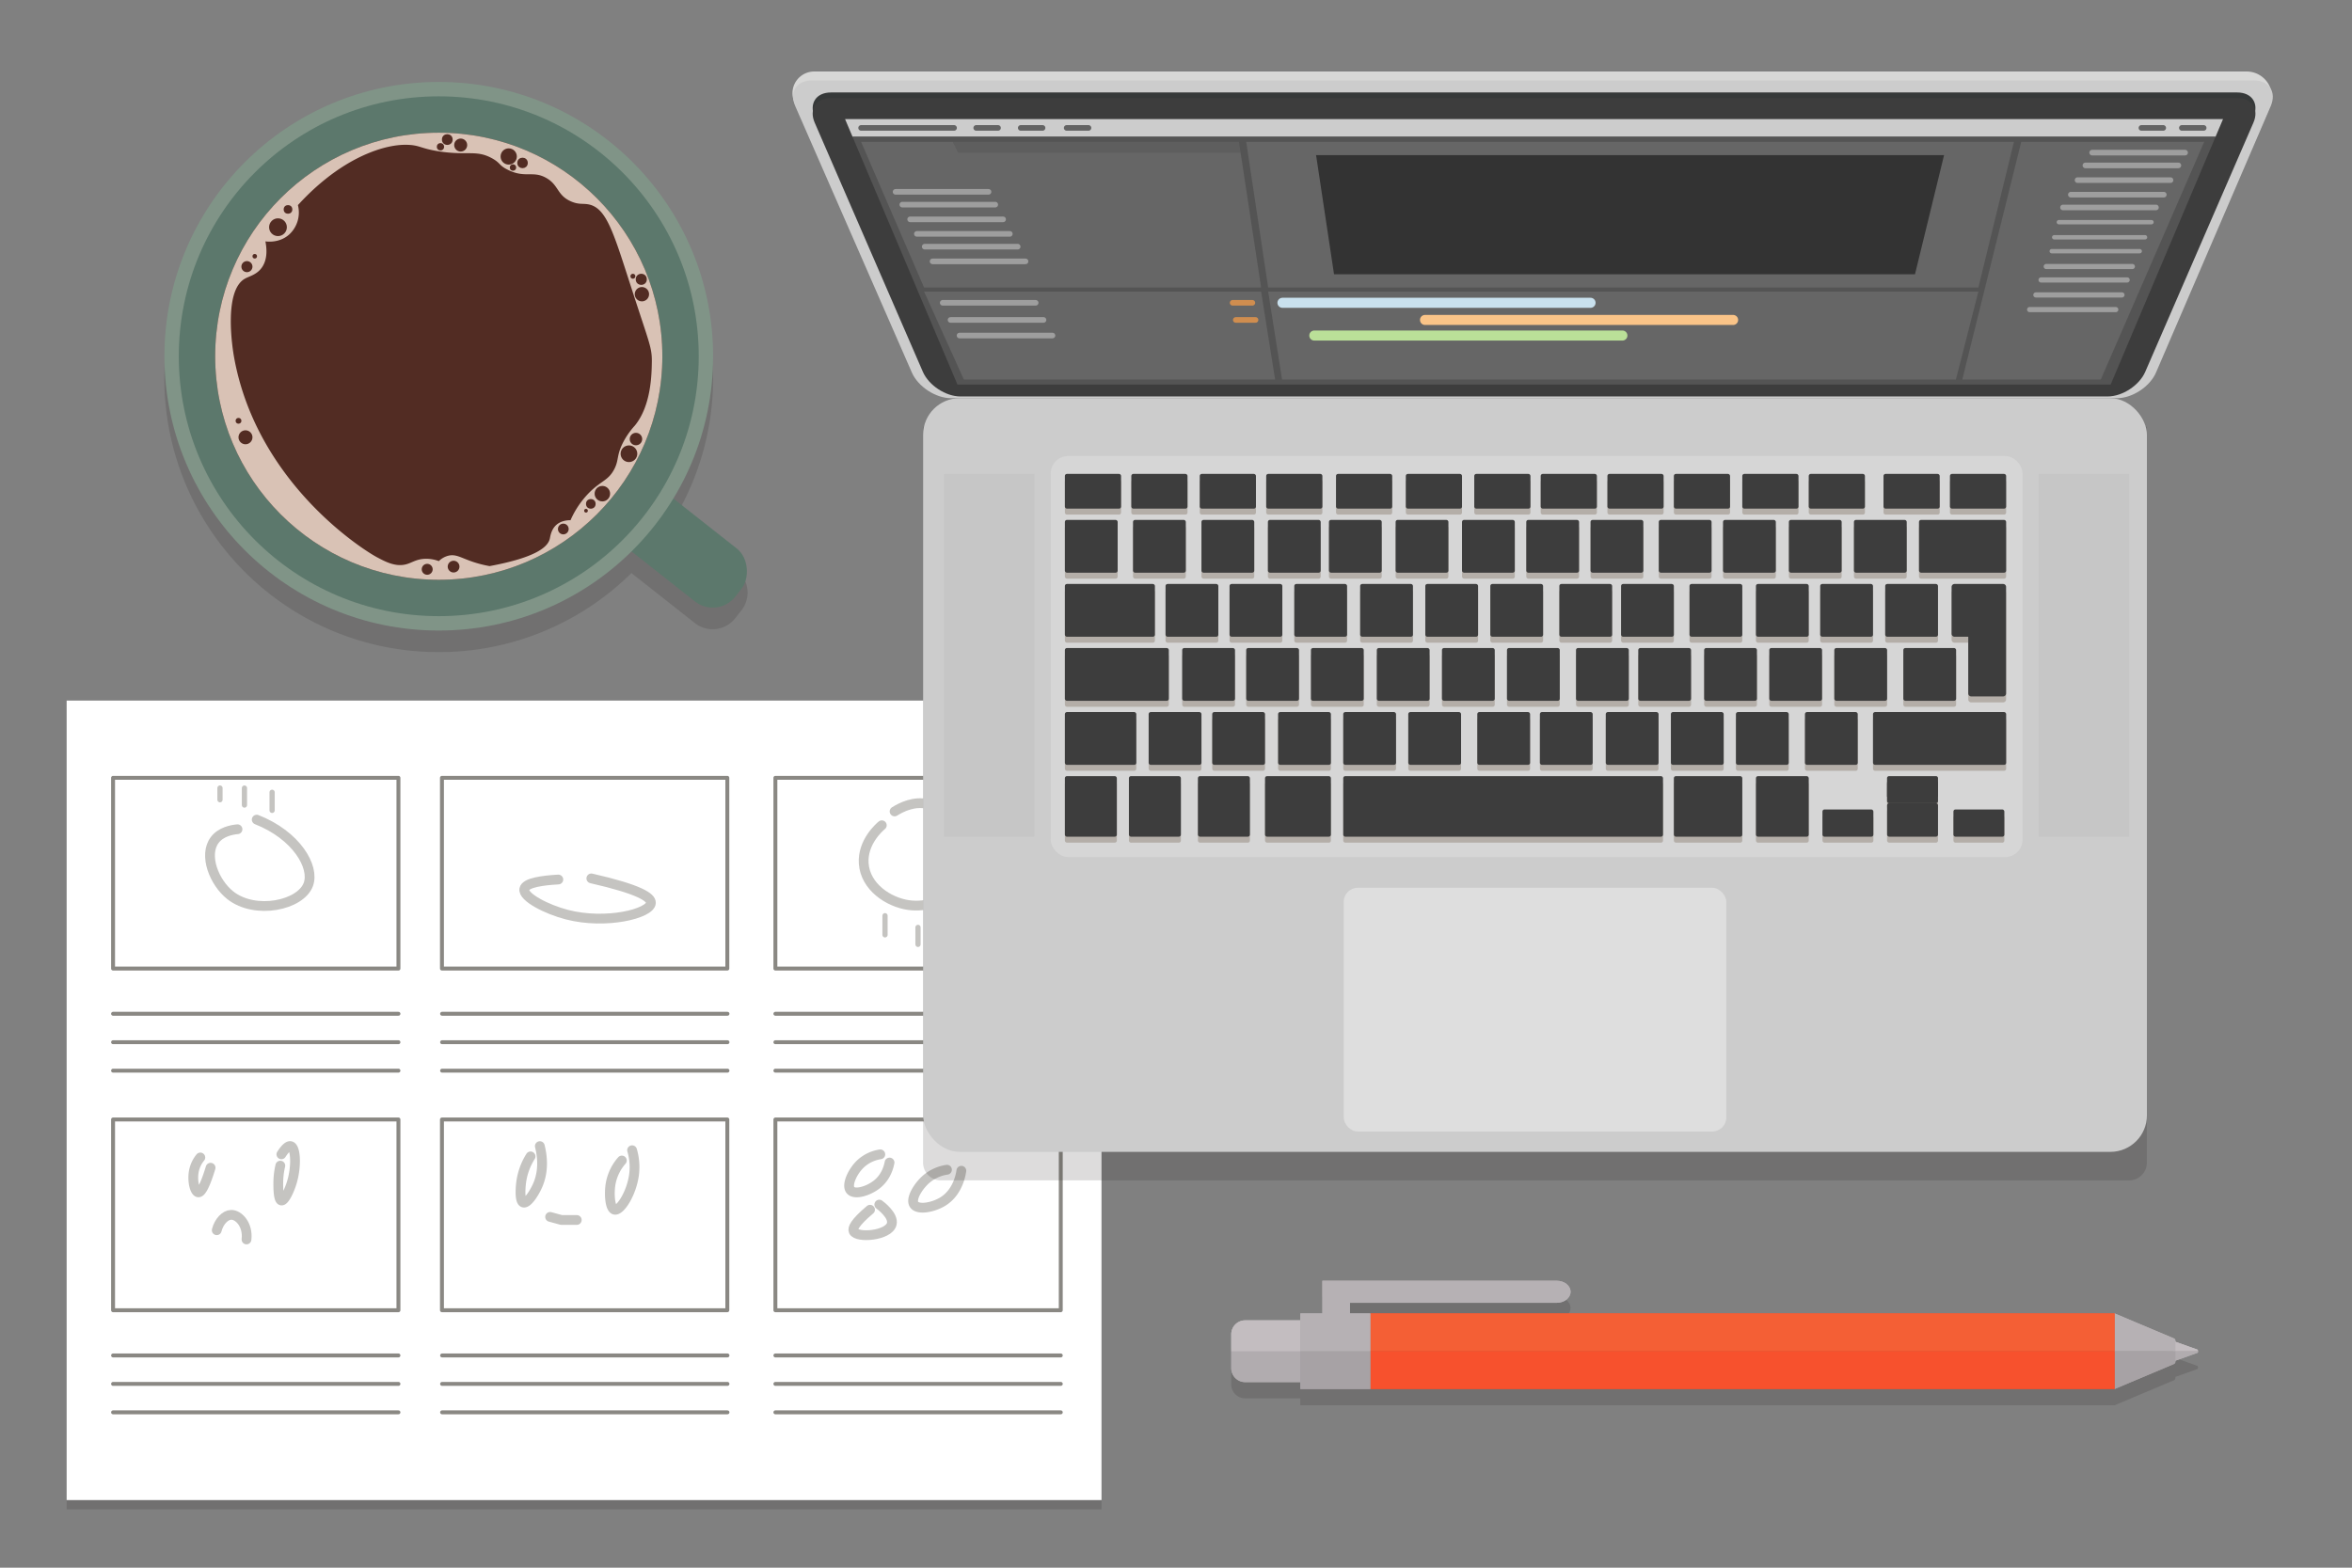 <svg xmlns="http://www.w3.org/2000/svg" viewBox="0 0 1800 1200"><rect x="0" y="0" width="1800" height="1200" fill="#808080" stroke="none"/><defs><style>.cls-1{fill:#1f1719;opacity:0.15;}.cls-2{fill:#fff;}.cls-15,.cls-18,.cls-20,.cls-21,.cls-22,.cls-23,.cls-24,.cls-25,.cls-3,.cls-4,.cls-5{fill:none;stroke-linecap:round;}.cls-3,.cls-4,.cls-5{stroke:#3d3a31;stroke-linejoin:round;}.cls-3{stroke-width:3px;opacity:0.6;}.cls-4{stroke-width:7.48px;}.cls-4,.cls-5{opacity:0.3;}.cls-5{stroke-width:4px;}.cls-6{fill:#d8d8d7;}.cls-7{fill:#ccc;}.cls-8{fill:#d6d6d6;}.cls-9{fill:#b4aea8;}.cls-10{fill:#3d3d3d;}.cls-11{fill:#dedede;}.cls-12{fill:#c6c6c6;}.cls-13{fill:#363939;}.cls-14{fill:#545454;}.cls-15{stroke:#636363;}.cls-15,.cls-18,.cls-20,.cls-21,.cls-22,.cls-23,.cls-24,.cls-25,.cls-30,.cls-31,.cls-32{stroke-miterlimit:10;}.cls-15,.cls-18,.cls-25{stroke-width:4.29px;}.cls-16{fill:#666;}.cls-17{fill:#333;}.cls-18,.cls-20,.cls-21{stroke:#9e9e9e;}.cls-19{fill:#5e5e5e;}.cls-20{stroke-width:3.34px;}.cls-21{stroke-width:3.97px;}.cls-22{stroke:#c9e1ee;}.cls-22,.cls-23,.cls-24{stroke-width:7.71px;}.cls-23{stroke:#fac488;}.cls-24{stroke:#bae098;}.cls-25{stroke:#f89d47;opacity:0.72;}.cls-26{fill:#5c786c;}.cls-27{fill:#809487;}.cls-28,.cls-30,.cls-31,.cls-32{fill:#522c23;}.cls-29{fill:#e9d4c7;opacity:0.89;}.cls-30,.cls-31,.cls-32{stroke:#522c23;}.cls-30{stroke-width:1.51px;}.cls-31{stroke-width:1.29px;}.cls-32{stroke-width:2.13px;}.cls-33{fill:#c3bdc0;}.cls-34{fill:#b1acaf;}.cls-35{fill:#b6b1b4;}.cls-36{fill:#a7a2a5;}.cls-37{fill:#f7512d;}.cls-38{fill:#e64c2a;}.cls-39{fill:#f45f35;}</style></defs><title>portfolio-icons</title><g id="motion-banner"><g id="art-boards"><rect class="cls-1" x="141" y="453.32" width="612" height="792" transform="translate(1296.32 402.32) rotate(90)"/><rect class="cls-2" x="141" y="446.25" width="612" height="792" transform="translate(1289.25 395.25) rotate(90)"/><line class="cls-3" x1="593.41" y1="775.99" x2="811.82" y2="775.99"/><line class="cls-3" x1="593.41" y1="797.77" x2="811.82" y2="797.77"/><line class="cls-3" x1="593.41" y1="819.54" x2="811.82" y2="819.54"/><rect class="cls-3" x="86.53" y="595.38" width="218.4" height="146.01"/><rect class="cls-3" x="338.23" y="595.38" width="218.4" height="146.01"/><rect class="cls-3" x="593.41" y="595.38" width="218.4" height="146.01"/><line class="cls-3" x1="86.53" y1="775.99" x2="304.93" y2="775.99"/><line class="cls-3" x1="86.53" y1="797.77" x2="304.93" y2="797.77"/><line class="cls-3" x1="86.53" y1="819.54" x2="304.93" y2="819.54"/><line class="cls-3" x1="338.33" y1="775.99" x2="556.74" y2="775.99"/><line class="cls-3" x1="338.33" y1="797.77" x2="556.74" y2="797.77"/><line class="cls-3" x1="338.33" y1="819.54" x2="556.74" y2="819.54"/><line class="cls-3" x1="593.41" y1="1037.54" x2="811.82" y2="1037.54"/><line class="cls-3" x1="593.41" y1="1059.31" x2="811.82" y2="1059.31"/><line class="cls-3" x1="593.41" y1="1081.08" x2="811.82" y2="1081.08"/><rect class="cls-3" x="86.53" y="856.92" width="218.4" height="146.01"/><rect class="cls-3" x="338.23" y="856.92" width="218.4" height="146.01"/><rect class="cls-3" x="593.41" y="856.92" width="218.4" height="146.01"/><line class="cls-3" x1="86.53" y1="1037.54" x2="304.93" y2="1037.54"/><line class="cls-3" x1="86.53" y1="1059.31" x2="304.93" y2="1059.31"/><line class="cls-3" x1="86.53" y1="1081.08" x2="304.93" y2="1081.08"/><line class="cls-3" x1="338.33" y1="1037.54" x2="556.74" y2="1037.54"/><line class="cls-3" x1="338.33" y1="1059.31" x2="556.74" y2="1059.31"/><line class="cls-3" x1="338.33" y1="1081.08" x2="556.74" y2="1081.08"/><path class="cls-4" d="M181.76,634.75c-4.44.42-12.72,1.93-17.46,8.27-8.72,11.63-.34,32.57,11.94,42.27,19.14,15.1,53.84,7.7,59.73-8.27,5-13.6-9.25-37.73-39.51-49.63"/><path class="cls-4" d="M427.3,673.24c-11.44.63-25.12,2.32-26.05,7.33-1.15,6.12,17,15.51,32.57,19.54,30,7.78,64-.81,64.33-9,.2-4.27-8.76-10.34-45.6-18.73"/><path class="cls-4" d="M674.86,631.71c-1.68,1.39-15,12.85-13.84,29.31,1.3,18,19.07,29.55,34.2,31.76,13.75,2,30.11-3,38.27-15.47,14.08-21.49-1.67-56.84-23.61-61.89-10.29-2.36-19.94,2.38-25.25,5.7"/><path class="cls-5" d="M168.35,612.16v-8.95"/><path class="cls-5" d="M187.08,616.24v-13"/><path class="cls-5" d="M208.25,620.31V606.46"/><path class="cls-5" d="M677.3,700.93v14.65"/><path class="cls-5" d="M702.55,709.88v13"/><path class="cls-5" d="M721.28,703.37v13"/><path class="cls-4" d="M153.31,886a23.7,23.7,0,0,0-4.71,9.42c-1.87,7.81.41,16.94,3.14,17.27,1.28.15,4.16-1.47,9.42-18.84"/><path class="cls-4" d="M214.53,892.24A59.46,59.46,0,0,0,213,904c0,1.18-.45,14.35,2.35,14.92,2.27.45,6-7.39,7.85-13.35,3.86-12.27,3.24-27.23-.78-28.26-1.29-.32-3.4.65-7.07,6.28"/><path class="cls-4" d="M165.87,941.69c1.76-6.8,6.51-11.66,11-11.78,5.83-.15,13.1,7.67,11.78,18.84"/><path class="cls-4" d="M406.05,885.17A49.23,49.23,0,0,0,399,904c-.78,5.24-1.41,15.54,1.57,16.48s8.27-7,11-13.34c4.64-10.76,3.59-21.74,1.57-29.83"/><path class="cls-4" d="M475.9,888.31a36.81,36.81,0,0,0-8.63,18.06c-1.24,7.59-.45,18.78,3.14,19.62,4.35,1,13.24-13.08,14.91-27.47a45.85,45.85,0,0,0-1.57-18.06"/><path class="cls-4" d="M421,931.48l8.64,2.36h11.77"/><path class="cls-4" d="M673.7,883.6a28.51,28.51,0,0,0-14.91,7.07c-6.44,6-11.21,16.61-7.85,20.41s13.92.55,20.41-4.71c6.94-5.64,8.85-13.48,9.42-16.49"/><path class="cls-4" d="M724.72,895.38a31.6,31.6,0,0,0-15.7,7.06c-6.24,5.37-12.43,15.31-9.42,19.62s14.54,2.26,22-2.35c11.44-7.09,13.7-20.55,14.13-23.55"/><path class="cls-4" d="M665.85,926c-11.76,9.88-13.59,14.33-12.56,16.48,2.62,5.44,27,3.47,29.18-5.64,1.56-6.42-8.45-14-9.55-14.77"/></g><g id="laptop"><path class="cls-6" d="M607.85,78l91.57,208.35A19.38,19.38,0,0,0,717.16,298h913.78a19.39,19.39,0,0,0,17.79-11.69l88.4-204.51a19.37,19.37,0,0,0-17.78-27.07H623.08A16.64,16.64,0,0,0,607.85,78Z"/><g id="keyboard"><path class="cls-1" d="M706.46,326.62H1643a0,0,0,0,1,0,0V889.95a13.57,13.57,0,0,1-13.57,13.57H720a13.57,13.57,0,0,1-13.57-13.57V326.62A0,0,0,0,1,706.46,326.62Z"/><rect class="cls-7" x="706.46" y="304.81" width="936.59" height="576.9" rx="27.96"/><rect class="cls-8" x="804.14" y="349.07" width="743.74" height="307" rx="13.38"/><rect class="cls-9" x="814.96" y="367.32" width="43" height="26.58" rx="1.54"/><rect class="cls-9" x="814.96" y="402.53" width="40.4" height="40.4" rx="1.54"/><rect class="cls-9" x="814.96" y="451.56" width="68.9" height="40.4" rx="1.54"/><rect class="cls-9" x="814.96" y="500.59" width="79.54" height="40.4" rx="1.54"/><rect class="cls-9" x="867.11" y="402.53" width="40.4" height="40.4" rx="1.54"/><rect class="cls-9" x="892" y="451.56" width="40.4" height="40.4" rx="1.54"/><rect class="cls-9" x="940.98" y="451.56" width="40.4" height="40.4" rx="1.54"/><rect class="cls-9" x="990.53" y="451.56" width="40.4" height="40.4" rx="1.54"/><rect class="cls-9" x="1040.94" y="451.56" width="40.4" height="40.4" rx="1.54"/><rect class="cls-9" x="1090.79" y="451.56" width="40.4" height="40.4" rx="1.54"/><rect class="cls-9" x="1140.55" y="451.56" width="40.4" height="40.4" rx="1.54"/><rect class="cls-9" x="1193.38" y="451.56" width="40.4" height="40.4" rx="1.54"/><rect class="cls-9" x="904.75" y="500.59" width="40.4" height="40.4" rx="1.54"/><rect class="cls-9" x="953.73" y="500.59" width="40.4" height="40.4" rx="1.54"/><rect class="cls-9" x="1003.28" y="500.59" width="40.4" height="40.4" rx="1.54"/><rect class="cls-9" x="1053.69" y="500.59" width="40.4" height="40.4" rx="1.54"/><rect class="cls-9" x="1103.54" y="500.59" width="40.4" height="40.4" rx="1.54"/><rect class="cls-9" x="1153.3" y="500.59" width="40.4" height="40.4" rx="1.54"/><rect class="cls-9" x="1206.13" y="500.59" width="40.4" height="40.4" rx="1.54"/><rect class="cls-9" x="1253.78" y="500.59" width="40.4" height="40.4" rx="1.54"/><rect class="cls-9" x="1304.2" y="500.59" width="40.4" height="40.4" rx="1.54"/><rect class="cls-9" x="1354.04" y="500.59" width="40.4" height="40.4" rx="1.54"/><rect class="cls-9" x="1403.81" y="500.59" width="40.4" height="40.4" rx="1.54"/><rect class="cls-9" x="1456.63" y="500.59" width="40.4" height="40.4" rx="1.54"/><rect class="cls-9" x="1178.49" y="549.62" width="40.4" height="40.4" rx="1.54"/><rect class="cls-9" x="1228.91" y="549.62" width="40.4" height="40.4" rx="1.54"/><rect class="cls-9" x="1278.75" y="549.62" width="40.4" height="40.4" rx="1.54"/><rect class="cls-9" x="1328.52" y="549.62" width="40.4" height="40.4" rx="1.54"/><rect class="cls-9" x="1381.34" y="549.62" width="40.4" height="40.4" rx="1.54"/><rect class="cls-9" x="1343.84" y="598.65" width="40.4" height="46.36" rx="1.54"/><rect class="cls-9" x="1444.2" y="602" width="38.96" height="17.4" rx="1.54"/><rect class="cls-9" x="1281.02" y="598.65" width="52.37" height="46.36" rx="1.54"/><rect class="cls-9" x="1027.99" y="598.65" width="244.72" height="46.36" rx="1.54"/><rect class="cls-9" x="1433.42" y="549.62" width="101.9" height="40.4" rx="1.54"/><rect class="cls-9" x="927.73" y="549.62" width="40.4" height="40.4" rx="1.54"/><rect class="cls-9" x="879.08" y="549.62" width="40.4" height="40.4" rx="1.54"/><rect class="cls-9" x="814.96" y="549.62" width="54.65" height="40.4" rx="1.54"/><rect class="cls-9" x="814.96" y="598.65" width="39.77" height="46.36" rx="1.54"/><rect class="cls-9" x="863.97" y="598.65" width="39.77" height="46.36" rx="1.54"/><rect class="cls-9" x="916.78" y="598.65" width="39.77" height="46.36" rx="1.54"/><rect class="cls-9" x="968.13" y="598.65" width="50.42" height="46.36" rx="1.54"/><rect class="cls-9" x="978.15" y="549.62" width="40.4" height="40.4" rx="1.54"/><rect class="cls-9" x="1027.99" y="549.62" width="40.4" height="40.4" rx="1.54"/><rect class="cls-9" x="1077.76" y="549.62" width="40.4" height="40.4" rx="1.54"/><rect class="cls-9" x="1130.58" y="549.62" width="40.4" height="40.4" rx="1.54"/><rect class="cls-9" x="1240.62" y="451.56" width="40.4" height="40.4" rx="1.54"/><rect class="cls-9" x="1292.99" y="451.56" width="40.4" height="40.4" rx="1.54"/><rect class="cls-9" x="1343.84" y="451.56" width="40.4" height="40.4" rx="1.54"/><rect class="cls-9" x="1393.02" y="451.56" width="40.4" height="40.4" rx="1.54"/><rect class="cls-9" x="1442.76" y="451.56" width="40.4" height="40.4" rx="1.54"/><path class="cls-9" d="M1533,451.56h-37.15a2.28,2.28,0,0,0-2.28,2.28v35.84a2.28,2.28,0,0,0,2.28,2.28h10.47v43.41a2.28,2.28,0,0,0,2.27,2.28H1533a2.28,2.28,0,0,0,2.27-2.28V453.84A2.28,2.28,0,0,0,1533,451.56Z"/><rect class="cls-9" x="919.48" y="402.53" width="40.4" height="40.4" rx="1.54"/><rect class="cls-9" x="970.33" y="402.53" width="40.4" height="40.4" rx="1.54"/><rect class="cls-9" x="1068.08" y="402.53" width="40.4" height="40.4" rx="1.54"/><rect class="cls-9" x="1118.89" y="402.53" width="40.4" height="40.4" rx="1.54"/><rect class="cls-9" x="1168.07" y="402.53" width="40.4" height="40.4" rx="1.54"/><rect class="cls-9" x="1217.25" y="402.53" width="40.4" height="40.4" rx="1.54"/><rect class="cls-9" x="1269.47" y="402.53" width="40.4" height="40.4" rx="1.54"/><rect class="cls-9" x="1318.65" y="402.53" width="40.4" height="40.4" rx="1.54"/><rect class="cls-9" x="1369.04" y="402.53" width="40.4" height="40.4" rx="1.54"/><rect class="cls-9" x="1418.83" y="402.53" width="40.4" height="40.4" rx="1.54"/><rect class="cls-9" x="1468.62" y="402.53" width="66.69" height="40.4" rx="1.54"/><rect class="cls-9" x="1017.05" y="402.53" width="40.4" height="40.4" rx="1.54"/><rect class="cls-9" x="865.81" y="367.32" width="43" height="26.58" rx="1.54"/><rect class="cls-9" x="918.18" y="367.32" width="43" height="26.58" rx="1.54"/><rect class="cls-9" x="969.03" y="367.32" width="43" height="26.58" rx="1.54"/><rect class="cls-9" x="1022.46" y="367.32" width="43" height="26.58" rx="1.54"/><rect class="cls-9" x="1075.89" y="367.32" width="43" height="26.58" rx="1.54"/><rect class="cls-9" x="1128.26" y="367.32" width="43" height="26.58" rx="1.54"/><rect class="cls-9" x="1179.11" y="367.32" width="43" height="26.58" rx="1.54"/><rect class="cls-9" x="1230.17" y="367.32" width="43" height="26.58" rx="1.54"/><rect class="cls-9" x="1281.02" y="367.32" width="43" height="26.58" rx="1.54"/><rect class="cls-9" x="1333.39" y="367.32" width="43" height="26.58" rx="1.54"/><rect class="cls-9" x="1384.24" y="367.32" width="43" height="26.58" rx="1.54"/><rect class="cls-9" x="1441.46" y="367.32" width="43" height="26.58" rx="1.54"/><rect class="cls-9" x="1492.31" y="367.32" width="43" height="26.58" rx="1.54"/><path class="cls-9" d="M1445.75,598.65h35.87a1.54,1.54,0,0,1,1.54,1.54v14.28a0,0,0,0,1,0,0h-39a0,0,0,0,1,0,0V600.2A1.54,1.54,0,0,1,1445.75,598.65Z"/><rect class="cls-9" x="1444.2" y="619.39" width="38.96" height="25.62" rx="1.54"/><rect class="cls-9" x="1494.98" y="624.17" width="38.96" height="20.84" rx="1.54"/><rect class="cls-9" x="1394.74" y="624.17" width="38.96" height="20.84" rx="1.54"/><rect class="cls-10" x="814.96" y="362.75" width="43" height="26.58" rx="1.54"/><rect class="cls-10" x="814.96" y="397.96" width="40.4" height="40.4" rx="1.54"/><rect class="cls-10" x="814.96" y="447" width="68.9" height="40.4" rx="1.54"/><rect class="cls-10" x="814.96" y="496.03" width="79.54" height="40.4" rx="1.54"/><rect class="cls-10" x="867.11" y="397.96" width="40.4" height="40.4" rx="1.54"/><rect class="cls-10" x="892" y="447" width="40.4" height="40.4" rx="1.54"/><rect class="cls-10" x="940.98" y="447" width="40.4" height="40.4" rx="1.54"/><rect class="cls-10" x="990.53" y="447" width="40.4" height="40.4" rx="1.54"/><rect class="cls-10" x="1040.94" y="447" width="40.4" height="40.4" rx="1.54"/><rect class="cls-10" x="1090.79" y="447" width="40.4" height="40.4" rx="1.54"/><rect class="cls-10" x="1140.55" y="447" width="40.4" height="40.4" rx="1.54"/><rect class="cls-10" x="1193.38" y="447" width="40.4" height="40.4" rx="1.54"/><rect class="cls-10" x="904.75" y="496.03" width="40.4" height="40.4" rx="1.54"/><rect class="cls-10" x="953.73" y="496.03" width="40.4" height="40.4" rx="1.54"/><rect class="cls-10" x="1003.28" y="496.03" width="40.4" height="40.4" rx="1.54"/><rect class="cls-10" x="1053.69" y="496.03" width="40.4" height="40.4" rx="1.54"/><rect class="cls-10" x="1103.54" y="496.03" width="40.4" height="40.4" rx="1.54"/><rect class="cls-10" x="1153.3" y="496.03" width="40.4" height="40.4" rx="1.54"/><rect class="cls-10" x="1206.13" y="496.03" width="40.4" height="40.4" rx="1.54"/><rect class="cls-10" x="1253.78" y="496.03" width="40.4" height="40.4" rx="1.54"/><rect class="cls-10" x="1304.2" y="496.03" width="40.4" height="40.4" rx="1.54"/><rect class="cls-10" x="1354.04" y="496.03" width="40.4" height="40.4" rx="1.54"/><rect class="cls-10" x="1403.81" y="496.03" width="40.4" height="40.4" rx="1.54"/><rect class="cls-10" x="1456.63" y="496.03" width="40.4" height="40.4" rx="1.54"/><rect class="cls-10" x="1178.49" y="545.06" width="40.4" height="40.4" rx="1.54"/><rect class="cls-10" x="1228.91" y="545.06" width="40.4" height="40.4" rx="1.54"/><rect class="cls-10" x="1278.75" y="545.06" width="40.4" height="40.4" rx="1.54"/><rect class="cls-10" x="1328.52" y="545.06" width="40.4" height="40.4" rx="1.54"/><rect class="cls-10" x="1381.34" y="545.06" width="40.4" height="40.4" rx="1.54"/><rect class="cls-10" x="1343.84" y="594.09" width="40.4" height="46.36" rx="1.54"/><rect class="cls-10" x="1444.2" y="597.43" width="38.96" height="17.4" rx="1.54"/><rect class="cls-10" x="1281.02" y="594.09" width="52.37" height="46.36" rx="1.54"/><rect class="cls-10" x="1027.99" y="594.09" width="244.72" height="46.36" rx="1.54"/><rect class="cls-10" x="1433.42" y="545.06" width="101.9" height="40.4" rx="1.54"/><rect class="cls-10" x="927.73" y="545.06" width="40.4" height="40.4" rx="1.54"/><rect class="cls-10" x="879.08" y="545.06" width="40.4" height="40.4" rx="1.54"/><rect class="cls-10" x="814.96" y="545.06" width="54.65" height="40.4" rx="1.54"/><rect class="cls-10" x="814.96" y="594.09" width="39.77" height="46.36" rx="1.54"/><rect class="cls-10" x="863.97" y="594.09" width="39.77" height="46.36" rx="1.54"/><rect class="cls-10" x="916.78" y="594.09" width="39.77" height="46.36" rx="1.54"/><rect class="cls-10" x="968.13" y="594.09" width="50.42" height="46.36" rx="1.54"/><rect class="cls-10" x="978.15" y="545.06" width="40.4" height="40.4" rx="1.54"/><rect class="cls-10" x="1027.99" y="545.06" width="40.4" height="40.4" rx="1.54"/><rect class="cls-10" x="1077.76" y="545.06" width="40.4" height="40.4" rx="1.54"/><rect class="cls-10" x="1130.58" y="545.06" width="40.4" height="40.4" rx="1.54"/><rect class="cls-10" x="1240.62" y="447" width="40.4" height="40.4" rx="1.54"/><rect class="cls-10" x="1292.99" y="447" width="40.4" height="40.4" rx="1.54"/><rect class="cls-10" x="1343.84" y="447" width="40.4" height="40.4" rx="1.54"/><rect class="cls-10" x="1393.02" y="447" width="40.4" height="40.4" rx="1.54"/><rect class="cls-10" x="1442.76" y="447" width="40.4" height="40.4" rx="1.54"/><path class="cls-10" d="M1533,447h-37.15a2.27,2.27,0,0,0-2.28,2.27v35.85a2.28,2.28,0,0,0,2.28,2.27h10.47v43.42a2.27,2.27,0,0,0,2.27,2.27H1533a2.27,2.27,0,0,0,2.27-2.27V449.27A2.27,2.27,0,0,0,1533,447Z"/><rect class="cls-10" x="919.48" y="397.96" width="40.4" height="40.4" rx="1.54"/><rect class="cls-10" x="970.33" y="397.96" width="40.4" height="40.4" rx="1.54"/><rect class="cls-10" x="1068.08" y="397.96" width="40.4" height="40.4" rx="1.54"/><rect class="cls-10" x="1118.89" y="397.96" width="40.4" height="40.4" rx="1.54"/><rect class="cls-10" x="1168.07" y="397.96" width="40.4" height="40.4" rx="1.54"/><rect class="cls-10" x="1217.25" y="397.96" width="40.4" height="40.4" rx="1.54"/><rect class="cls-10" x="1269.47" y="397.96" width="40.4" height="40.4" rx="1.54"/><rect class="cls-10" x="1318.65" y="397.96" width="40.4" height="40.4" rx="1.54"/><rect class="cls-10" x="1369.04" y="397.96" width="40.4" height="40.4" rx="1.54"/><rect class="cls-10" x="1418.83" y="397.96" width="40.4" height="40.4" rx="1.54"/><rect class="cls-10" x="1468.62" y="397.96" width="66.69" height="40.4" rx="1.54"/><rect class="cls-10" x="1017.05" y="397.96" width="40.4" height="40.4" rx="1.54"/><rect class="cls-10" x="865.81" y="362.75" width="43" height="26.58" rx="1.54"/><rect class="cls-10" x="918.18" y="362.75" width="43" height="26.58" rx="1.54"/><rect class="cls-10" x="969.03" y="362.75" width="43" height="26.58" rx="1.54"/><rect class="cls-10" x="1022.46" y="362.75" width="43" height="26.58" rx="1.54"/><rect class="cls-10" x="1075.89" y="362.75" width="43" height="26.58" rx="1.54"/><rect class="cls-10" x="1128.26" y="362.75" width="43" height="26.58" rx="1.54"/><rect class="cls-10" x="1179.11" y="362.75" width="43" height="26.58" rx="1.54"/><rect class="cls-10" x="1230.17" y="362.75" width="43" height="26.58" rx="1.54"/><rect class="cls-10" x="1281.02" y="362.75" width="43" height="26.58" rx="1.54"/><rect class="cls-10" x="1333.39" y="362.75" width="43" height="26.58" rx="1.54"/><rect class="cls-10" x="1384.24" y="362.75" width="43" height="26.58" rx="1.54"/><rect class="cls-10" x="1441.46" y="362.75" width="43" height="26.58" rx="1.54"/><rect class="cls-10" x="1492.31" y="362.75" width="43" height="26.58" rx="1.54"/><path class="cls-10" d="M1445.75,594.09h35.87a1.54,1.54,0,0,1,1.54,1.54v14.28a0,0,0,0,1,0,0h-39a0,0,0,0,1,0,0V595.63A1.54,1.54,0,0,1,1445.75,594.09Z"/><rect class="cls-10" x="1444.2" y="614.82" width="38.96" height="25.62" rx="1.54"/><rect class="cls-10" x="1494.98" y="619.61" width="38.96" height="20.84" rx="1.54"/><rect class="cls-10" x="1394.74" y="619.61" width="38.96" height="20.84" rx="1.54"/><rect class="cls-11" x="1028.35" y="679.57" width="292.81" height="186.56" rx="10.77"/></g><rect class="cls-12" x="722.35" y="362.75" width="69.36" height="277.7"/><rect class="cls-12" x="1560.14" y="362.75" width="69.36" height="277.7"/><path class="cls-7" d="M621.43,61.55c-11.79,0-17.56,8.83-12.84,19.63l89.28,204c4.72,10.8,18.23,19.63,30,19.63h892.25c11.79,0,25.24-8.86,29.9-19.68l87.77-203.9c4.65-10.83-1.18-19.68-13-19.68Z"/><path class="cls-13" d="M635.9,70.77c-11.32,0-16.9,8.5-12.39,18.88L706.27,280.3c4.51,10.38,17.46,18.88,28.78,18.88H1613c11.32,0,24.28-8.5,28.78-18.88l82.76-190.65c4.51-10.38-1.06-18.88-12.38-18.88Z"/><path class="cls-10" d="M635.9,75.06c-11.32,0-16.9,8.5-12.39,18.88l82.76,190.65c4.51,10.38,17.46,18.88,28.78,18.88H1613c11.32,0,24.28-8.5,28.78-18.88l82.76-190.65c4.51-10.38-1.06-18.88-12.38-18.88Z"/><polygon class="cls-7" points="1701.3 91.15 646.73 91.15 652.45 104.68 1695.57 104.68 1701.3 91.15"/><polygon class="cls-14" points="652.45 104.68 732.75 294.39 1615.28 294.39 1695.57 104.68 652.45 104.68"/><line class="cls-15" x1="659.01" y1="97.91" x2="730.15" y2="97.91"/><line class="cls-15" x1="747.1" y1="97.91" x2="763.8" y2="97.91"/><line class="cls-15" x1="781.18" y1="97.91" x2="797.88" y2="97.91"/><line class="cls-15" x1="816.33" y1="97.91" x2="833.03" y2="97.91"/><line class="cls-15" x1="1638.84" y1="97.91" x2="1655.54" y2="97.91"/><line class="cls-15" x1="1669.78" y1="97.91" x2="1686.49" y2="97.91"/><polygon class="cls-16" points="1686.88 108.59 1546.86 108.59 1501.76 290.48 1607.76 290.48 1686.88 108.59"/><polygon class="cls-16" points="737.63 290.48 975.85 290.48 965.14 223.2 707.21 223.2 737.63 290.48"/><polygon class="cls-16" points="953.73 108.59 970.54 220.1 1514.06 220.1 1541.28 108.59 953.73 108.59"/><polygon class="cls-16" points="981.16 290.48 1496.88 290.48 1514.06 223.2 970.54 223.2 981.16 290.48"/><polygon class="cls-17" points="1007.2 118.73 1020.95 209.96 1465.55 209.96 1487.81 118.73 1007.2 118.73"/><line class="cls-18" x1="721.46" y1="231.78" x2="792.6" y2="231.78"/><path class="cls-19" d="M949.42,116.83l-1.26-8.24H729.29q2,4.11,4.07,8.24Z"/><path class="cls-16" d="M733.36,116.83q-2-4.12-4.07-8.24H659l48.2,111.51H965.14L949.42,116.83Z"/><line class="cls-18" x1="685.39" y1="146.84" x2="756.53" y2="146.84"/><line class="cls-18" x1="690.54" y1="156.64" x2="761.68" y2="156.64"/><line class="cls-18" x1="696.54" y1="167.9" x2="767.69" y2="167.9"/><line class="cls-18" x1="701.69" y1="179.02" x2="772.83" y2="179.02"/><line class="cls-18" x1="707.69" y1="188.81" x2="778.84" y2="188.81"/><line class="cls-18" x1="713.7" y1="200.07" x2="784.84" y2="200.07"/><line class="cls-18" x1="1672.27" y1="116.83" x2="1601.13" y2="116.83"/><line class="cls-18" x1="1667.12" y1="126.62" x2="1595.98" y2="126.62"/><line class="cls-18" x1="1661.12" y1="137.88" x2="1589.97" y2="137.88"/><line class="cls-18" x1="1655.97" y1="149.01" x2="1584.83" y2="149.01"/><line class="cls-18" x1="1649.97" y1="158.8" x2="1578.82" y2="158.8"/><line class="cls-20" x1="1646.54" y1="170.06" x2="1575.65" y2="170.06"/><line class="cls-20" x1="1641.61" y1="181.62" x2="1572.09" y2="181.62"/><line class="cls-20" x1="1637.55" y1="192.28" x2="1570.19" y2="192.28"/><line class="cls-21" x1="1631.9" y1="204" x2="1566.01" y2="204"/><line class="cls-21" x1="1627.92" y1="214.29" x2="1562.04" y2="214.29"/><line class="cls-21" x1="1623.95" y1="225.75" x2="1558.07" y2="225.75"/><line class="cls-21" x1="1619.19" y1="236.97" x2="1553.3" y2="236.97"/><line class="cls-22" x1="981.48" y1="231.78" x2="1217.25" y2="231.78"/><line class="cls-23" x1="1090.58" y1="244.9" x2="1326.35" y2="244.9"/><line class="cls-24" x1="1005.85" y1="256.84" x2="1241.62" y2="256.84"/><line class="cls-25" x1="943.34" y1="231.78" x2="958.45" y2="231.78"/><line class="cls-25" x1="945.75" y1="244.9" x2="960.86" y2="244.9"/><line class="cls-18" x1="727.46" y1="244.9" x2="798.61" y2="244.9"/><line class="cls-18" x1="734.33" y1="256.84" x2="805.47" y2="256.84"/></g><g id="coffee"><path class="cls-1" d="M563.8,436.39l-48.49-38.23a209,209,0,0,0,30.44-109c0-116-94-210-210-210s-210,94-210,210,94,210,210,210a209.26,209.26,0,0,0,147.47-60.52l48.57,38.28a21.92,21.92,0,0,0,30.81-3.64l4.8-6.09A21.94,21.94,0,0,0,563.8,436.39Z"/><rect class="cls-26" x="446.7" y="386.86" width="132.58" height="51.63" rx="21.94" transform="translate(365.66 -229) rotate(38.25)"/><circle class="cls-27" cx="335.79" cy="272.69" r="209.96"/><circle class="cls-26" cx="335.79" cy="272.69" r="198.95"/><circle class="cls-28" cx="335.79" cy="272.69" r="171.11"/><circle class="cls-29" cx="335.79" cy="272.69" r="171.11"/><path class="cls-28" d="M498.85,277.09c-.14,9.43-.49,33.39-13,48.67a60.08,60.08,0,0,0-9.62,14.14c-4.49,9.49-2.54,12.5-6.26,19.49-4.5,8.42-9.74,8.53-18.64,17.3a70.05,70.05,0,0,0-14.71,21.5c-3,0-7.29.56-10.65,3.42-4.17,3.56-4.77,8.87-5.2,10.72-1.47,6.41-10.73,14.45-46.1,21a88.62,88.62,0,0,1-13-3.34c-8.67-2.95-12.43-5.76-17.84-4.78a15.91,15.91,0,0,0-8,4.3,26.94,26.94,0,0,0-11.12-1.75c-6.28.38-9.48,3-13.7,4.14-8.2,2.29-16-1.89-22.62-5.42C277.73,420.78,196,369.28,179,272.69c-.69-3.95-8.41-49.89,8.45-59.38,3.45-1.94,9-3,12.87-8.4,4.53-6.31,3.91-14.49,2.8-20.14,1.44.2,10.51,1.34,17.91-5A22.9,22.9,0,0,0,228,157c9-9.87,28.55-29.47,54.61-40,15.05-6.09,25-6.22,28.54-6.16,10.15.17,10.21,2.73,24.66,5,22,3.45,28.65-1.38,40.82,5.37,6.55,3.63,5,5.27,11.9,8.71,13.4,6.72,19.25.51,29.42,6.23,9.8,5.5,8.22,13.41,19.24,18.1,6.06,2.58,9.1,1.28,13.58,2.27,13.75,3,19.08,22.73,32.82,65.07C497.11,263.35,499,266,498.85,277.09Z"/><circle class="cls-28" cx="220.41" cy="160.3" r="3.31"/><circle class="cls-28" cx="212.74" cy="173.92" r="6.8"/><circle class="cls-28" cx="194.96" cy="196.15" r="1.74"/><circle class="cls-28" cx="188.97" cy="204.1" r="4.24"/><circle class="cls-28" cx="182.52" cy="322.11" r="2.21"/><circle class="cls-28" cx="187.87" cy="334.72" r="5.35"/><circle class="cls-28" cx="326.94" cy="435.78" r="4.19"/><circle class="cls-28" cx="347.13" cy="433.72" r="4.5"/><circle class="cls-28" cx="431.1" cy="404.93" r="4.11"/><circle class="cls-28" cx="448.47" cy="390.94" r="1.42"/><circle class="cls-28" cx="452.15" cy="385.7" r="3.68"/><circle class="cls-30" cx="460.99" cy="377.88" r="5.17"/><circle class="cls-30" cx="486.7" cy="336.08" r="4.02"/><circle class="cls-30" cx="481.34" cy="347.32" r="5.63"/><circle class="cls-30" cx="484.36" cy="211.46" r="1.14"/><circle class="cls-30" cx="491.26" cy="225.2" r="4.73"/><circle class="cls-30" cx="490.77" cy="213.81" r="3.49"/><circle class="cls-30" cx="352.57" cy="111.04" r="4.22"/><circle class="cls-30" cx="342.31" cy="106.82" r="3.35"/><circle class="cls-31" cx="337.09" cy="112.35" r="2.17"/><circle class="cls-31" cx="389.32" cy="119.78" r="5.57"/><circle class="cls-31" cx="392.59" cy="128.24" r="1.79"/><circle class="cls-32" cx="399.91" cy="124.72" r="2.95"/></g><g id="pen"><path class="cls-1" d="M1681.57,1045.51l-16.7-6v-.67a2.11,2.11,0,0,0-1.3-2l-45.24-19.05H1033.1v-8.14h158.24c5.85,0,10.58-3.78,10.58-8.44s-4.73-8.44-10.58-8.44H1012v25H995.16v5.28H952.94a10.66,10.66,0,0,0-10.66,10.66v26a10.66,10.66,0,0,0,10.66,10.66h42.22v5.29h623.17l45.24-19.06a2.11,2.11,0,0,0,1.3-2v-.67l16.82-6c.34-.12.49-.68.46-1.25S1681.92,1045.63,1681.57,1045.51Z"/><g id="pencil"><path class="cls-33" d="M1681.57,1033l-17.58-6.26a.67.67,0,0,0-.89.63v6.26a.67.67,0,0,0,.67.67h18.38C1682.13,1033.72,1681.92,1033.13,1681.57,1033Z"/><path class="cls-34" d="M1664,1041.87l17.73-6.32c.34-.12.49-.68.46-1.25h-18.41a.65.65,0,0,0-.64.65v6.31A.65.65,0,0,0,1664,1041.87Z"/><path class="cls-35" d="M1664.87,1034.3v-7.92a2.1,2.1,0,0,0-1.3-1.94l-45.24-19.06v28.92Z"/><path class="cls-36" d="M1618.33,1034.3v28.92l45.24-19.06a2.1,2.1,0,0,0,1.3-1.94v-7.92Z"/><path class="cls-34" d="M942.28,1034.3v13a10.67,10.67,0,0,0,10.66,10.67h42.22V1034.3Z"/><path class="cls-33" d="M995.16,1010.66H952.94a10.67,10.67,0,0,0-10.66,10.67v13h52.88Z"/><rect class="cls-37" x="1048.75" y="1005.38" width="569.59" height="28.92"/><rect class="cls-38" x="1048.75" y="1034.3" width="569.59" height="28.92"/><rect class="cls-36" x="995.16" y="1034.3" width="53.59" height="28.92"/><rect class="cls-35" x="995.16" y="1005.38" width="53.59" height="28.92"/></g><path class="cls-35" d="M1012,1022V980.36h179.39c5.85,0,10.58,3.78,10.58,8.44s-4.73,8.44-10.58,8.44H1033.1V1022c0,4.67-4.73,8.44-10.57,8.44S1012,1026.62,1012,1022Z"/><g id="pen-2" data-name="pen"><g id="pencil-2" data-name="pencil"><path class="cls-33" d="M1681.57,1033l-17.58-6.26a.67.67,0,0,0-.89.63v6.26a.67.67,0,0,0,.67.67h18.38C1682.13,1033.72,1681.92,1033.13,1681.57,1033Z"/><path class="cls-34" d="M1664,1041.87l17.73-6.32c.34-.12.49-.68.46-1.25h-18.41a.65.65,0,0,0-.64.65v6.31A.65.65,0,0,0,1664,1041.87Z"/><path class="cls-35" d="M1664.87,1034.3v-7.92a2.1,2.1,0,0,0-1.3-1.94l-45.24-19.06v28.92Z"/><path class="cls-36" d="M1618.33,1034.3v28.92l45.24-19.06a2.1,2.1,0,0,0,1.3-1.94v-7.92Z"/><path class="cls-34" d="M942.28,1034.3v13a10.67,10.67,0,0,0,10.66,10.67h42.22V1034.3Z"/><path class="cls-33" d="M995.16,1010.66H952.94a10.67,10.67,0,0,0-10.66,10.67v13h52.88Z"/><rect class="cls-39" x="1048.75" y="1005.38" width="569.59" height="28.92"/><rect class="cls-37" x="1048.75" y="1034.3" width="569.59" height="28.92"/><rect class="cls-36" x="995.16" y="1034.3" width="53.59" height="28.92"/><rect class="cls-35" x="995.16" y="1005.38" width="53.59" height="28.92"/></g><path class="cls-35" d="M1012,1022V980.36h179.39c5.85,0,10.58,3.78,10.58,8.44s-4.73,8.44-10.58,8.44H1033.1V1022c0,4.67-4.73,8.44-10.57,8.44S1012,1026.62,1012,1022Z"/></g></g></g></svg>